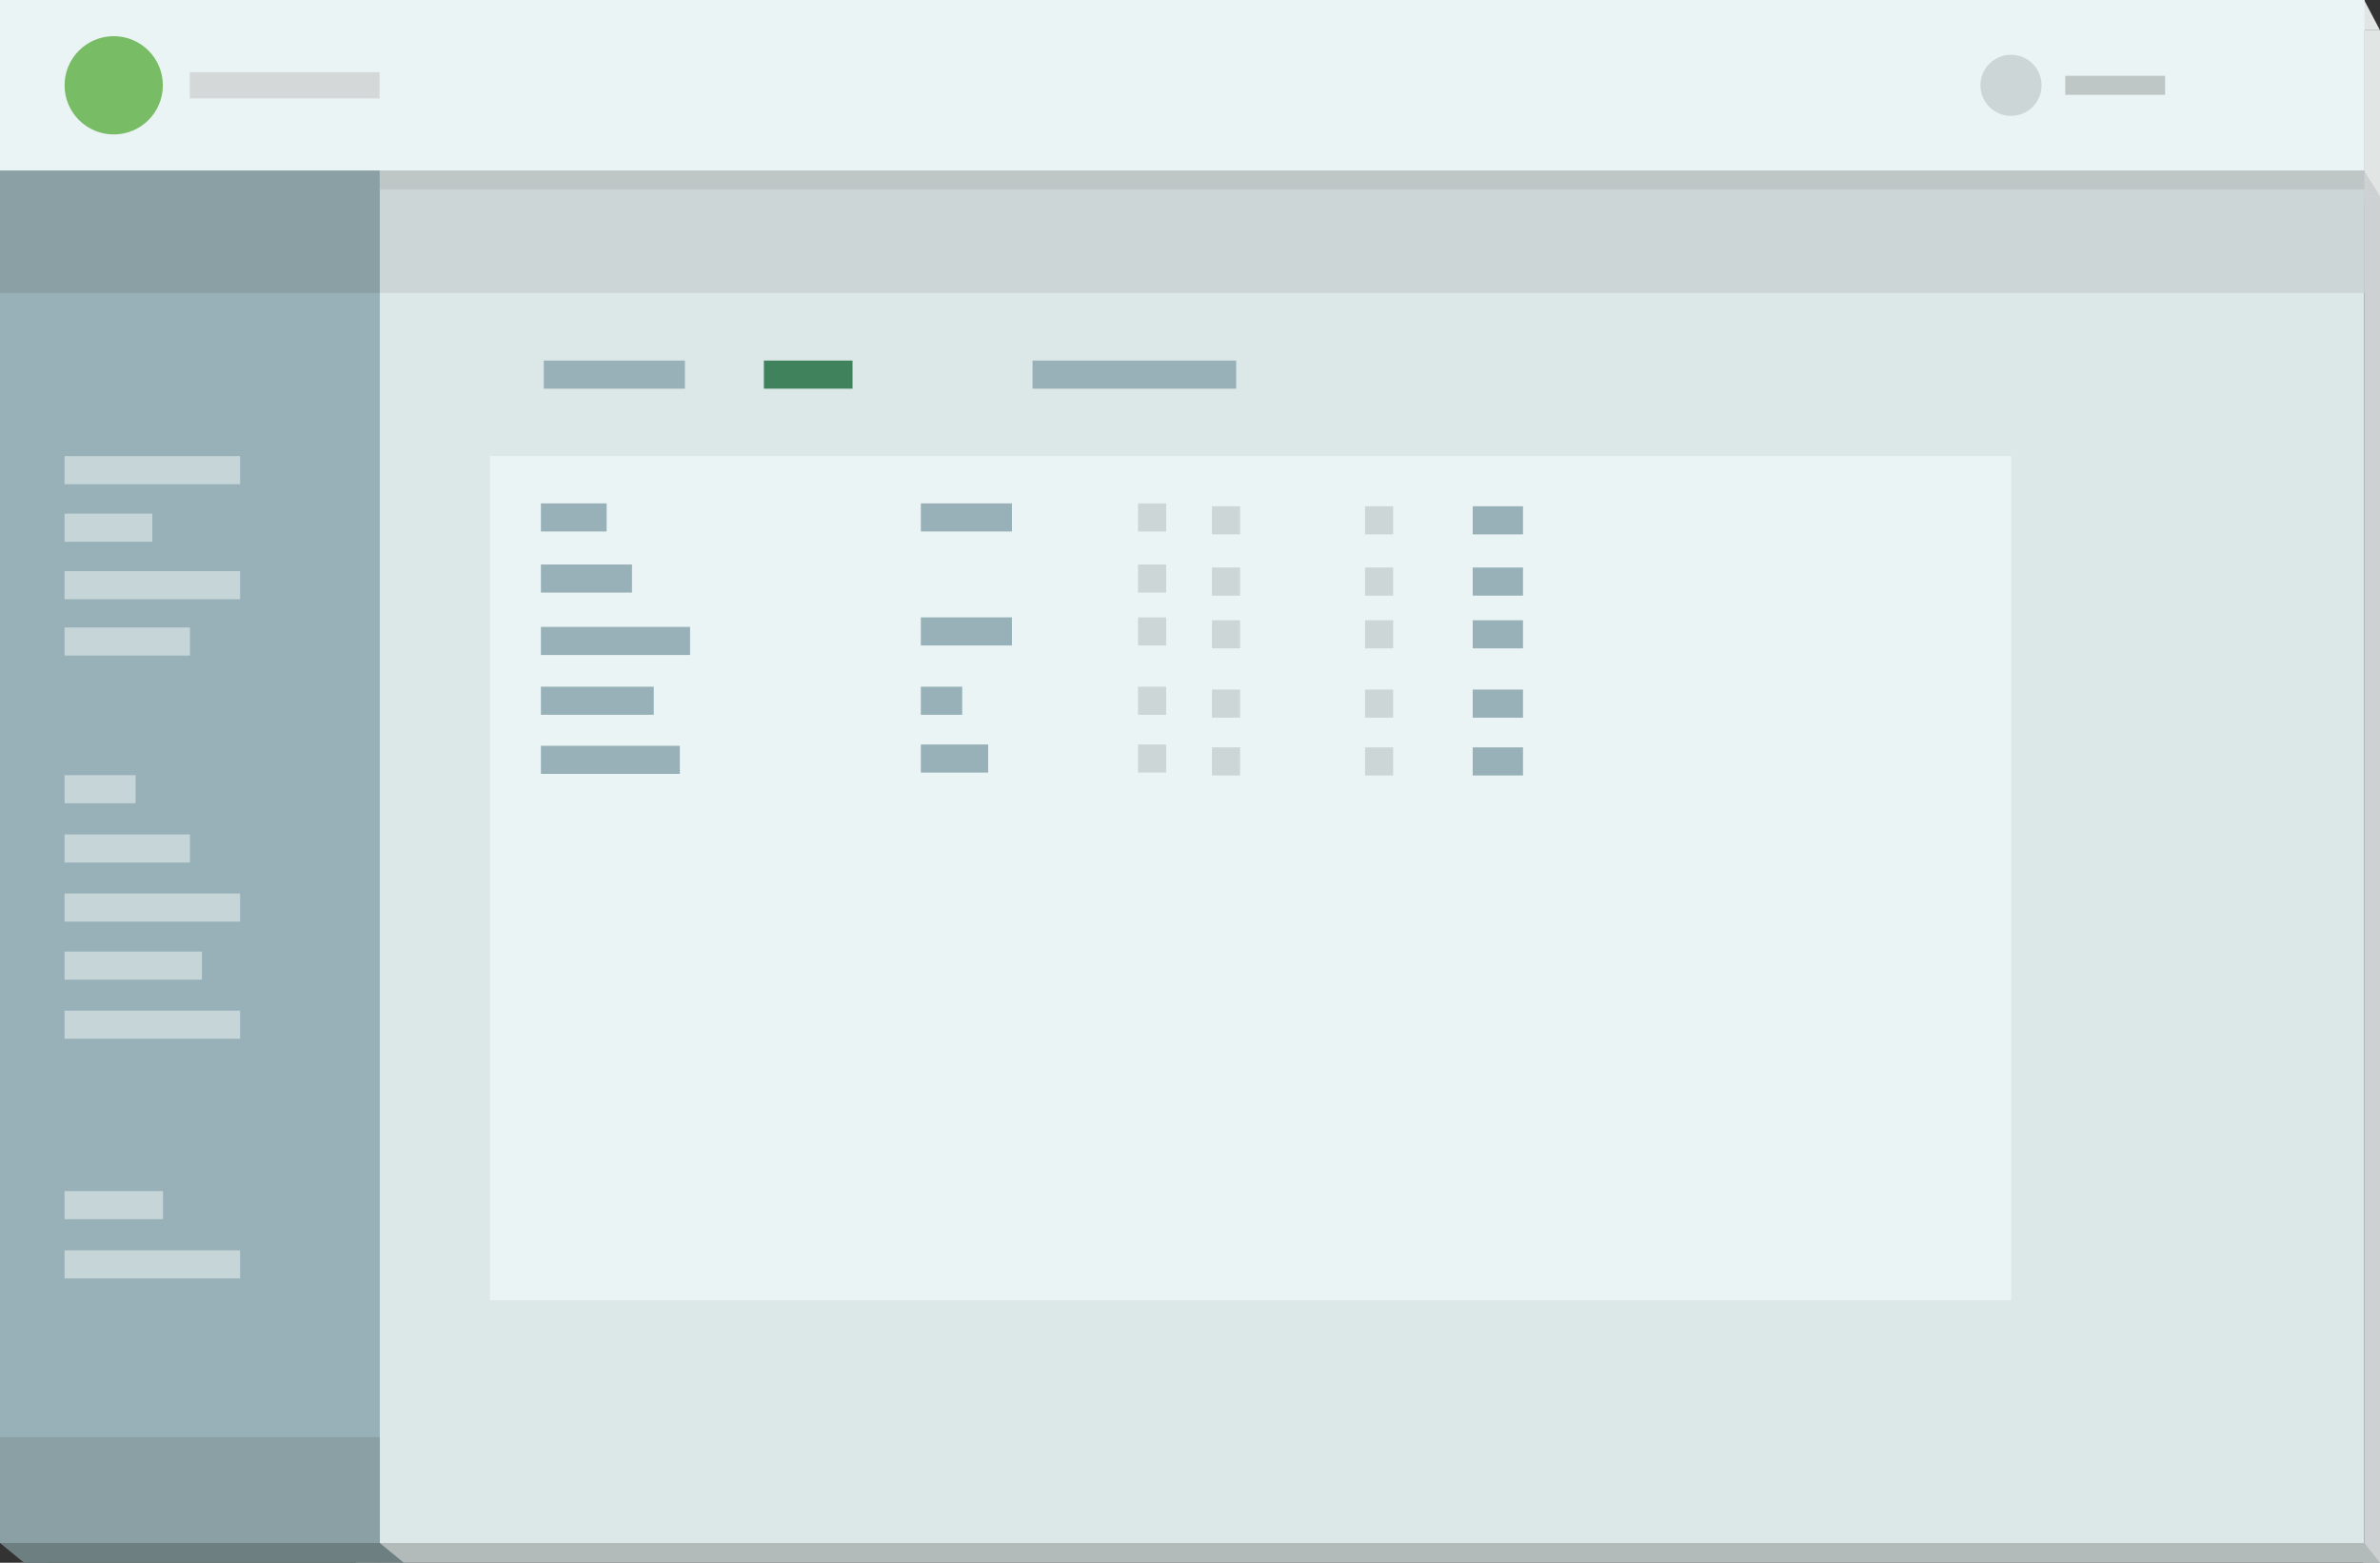 <svg id="Layer_1" data-name="Layer 1" xmlns="http://www.w3.org/2000/svg" viewBox="0 0 165.13 108.44"><rect x="0" y="0" width="165.13" height="108.44" fill="#333333" stroke="none"/><defs><style>.cls-1{fill:#e1e5e4;}.cls-2{fill:#dce7e7;}.cls-3{fill:#6e7f82;}.cls-4{fill:#b3baba;}.cls-5{fill:#cdd1d1;}.cls-6{fill:#98b1b8;}.cls-7{fill:#8ba0a5;}.cls-8{fill:#eaf4f4;}.cls-9{fill:#ccd6d6;}.cls-10{fill:#bfc6c6;}.cls-11{fill:#d4d8d9;}.cls-12{fill:#c5d5d8;}.cls-13{fill:#79bc66;}.cls-14{fill:#3f825b;}</style></defs><title>Step_1</title><rect class="cls-1" x="164.05" y="2.1" width="1.09" height="12.17"/><rect class="cls-2" width="164.05" height="107.07"/><polygon class="cls-3" points="0 107.07 1.67 108.44 3.33 108.44 1.67 107.07 0 107.07"/><rect class="cls-4" x="24.68" y="107.07" width="140.45" height="1.38"/><polygon class="cls-1" points="162.93 0 164.03 2.1 165.13 2.1 164.03 0 162.93 0"/><polygon class="cls-5" points="162.93 11.84 164.03 13.62 165.13 13.62 164.03 11.84 162.93 11.84"/><polygon class="cls-3" points="24.68 107.07 26.35 108.44 28.02 108.44 26.35 107.07 24.68 107.07"/><rect class="cls-6" width="26.35" height="107.07"/><rect class="cls-5" x="164.05" y="13.62" width="1.09" height="94.82"/><polygon class="cls-4" points="162.96 107.07 164.04 108.44 165.13 108.44 164.04 107.07 162.96 107.07"/><rect class="cls-7" width="26.35" height="20.33"/><rect class="cls-7" y="99.73" width="26.35" height="7.34"/><rect class="cls-8" width="164.05" height="11.83"/><rect class="cls-8" x="33.99" y="31.65" width="105.55" height="58.58"/><rect class="cls-9" x="26.35" y="11.83" width="137.7" height="8.5"/><rect class="cls-10" x="26.35" y="11.83" width="137.7" height="1.32"/><rect class="cls-10" x="143.29" y="5.26" width="6.93" height="1.32"/><rect class="cls-11" x="13.17" y="5.01" width="13.17" height="1.82"/><rect class="cls-6" x="37.53" y="34.93" width="4.56" height="1.95"/><rect class="cls-6" x="37.53" y="39.17" width="6.32" height="1.95"/><rect class="cls-6" x="63.89" y="34.93" width="6.32" height="1.95"/><rect class="cls-6" x="63.89" y="42.84" width="6.32" height="1.95"/><rect class="cls-6" x="63.89" y="47.65" width="2.87" height="1.95"/><rect class="cls-6" x="63.89" y="51.66" width="4.67" height="1.95"/><rect class="cls-6" x="37.53" y="43.5" width="10.35" height="1.95"/><rect class="cls-6" x="37.53" y="47.65" width="7.83" height="1.95"/><rect class="cls-6" x="37.53" y="51.75" width="9.64" height="1.95"/><rect class="cls-12" x="4.48" y="31.65" width="12.18" height="1.95"/><rect class="cls-12" x="4.48" y="35.64" width="6.09" height="1.95"/><rect class="cls-12" x="4.48" y="39.63" width="12.18" height="1.95"/><rect class="cls-12" x="4.48" y="43.54" width="8.7" height="1.95"/><rect class="cls-12" x="4.48" y="53.79" width="4.93" height="1.95"/><rect class="cls-12" x="4.48" y="57.9" width="8.7" height="1.95"/><rect class="cls-12" x="4.48" y="62" width="12.18" height="1.95"/><rect class="cls-12" x="4.48" y="82.65" width="6.83" height="1.95"/><rect class="cls-12" x="4.48" y="86.76" width="12.18" height="1.95"/><rect class="cls-12" x="4.48" y="66.03" width="9.53" height="1.95"/><rect class="cls-12" x="4.48" y="70.13" width="12.18" height="1.95"/><rect class="cls-9" x="78.96" y="34.93" width="1.95" height="1.95"/><rect class="cls-9" x="78.96" y="42.84" width="1.95" height="1.95"/><rect class="cls-9" x="78.96" y="39.17" width="1.95" height="1.95"/><rect class="cls-9" x="78.96" y="47.65" width="1.95" height="1.95"/><rect class="cls-9" x="78.96" y="51.66" width="1.95" height="1.95"/><rect class="cls-9" x="84.09" y="35.13" width="1.95" height="1.95"/><rect class="cls-9" x="84.09" y="43.04" width="1.95" height="1.95"/><rect class="cls-9" x="84.09" y="39.38" width="1.95" height="1.95"/><rect class="cls-9" x="84.09" y="47.85" width="1.95" height="1.95"/><rect class="cls-9" x="84.09" y="51.86" width="1.95" height="1.95"/><rect class="cls-9" x="94.71" y="35.13" width="1.95" height="1.95"/><rect class="cls-9" x="94.71" y="43.04" width="1.95" height="1.95"/><rect class="cls-9" x="94.71" y="39.38" width="1.95" height="1.95"/><rect class="cls-9" x="94.71" y="47.85" width="1.95" height="1.95"/><rect class="cls-9" x="94.71" y="51.86" width="1.95" height="1.95"/><rect class="cls-6" x="102.18" y="35.13" width="3.49" height="1.95"/><rect class="cls-6" x="102.18" y="43.04" width="3.49" height="1.95"/><rect class="cls-6" x="102.18" y="39.38" width="3.49" height="1.95"/><rect class="cls-6" x="102.18" y="47.85" width="3.49" height="1.95"/><rect class="cls-6" x="102.18" y="51.86" width="3.49" height="1.95"/><circle class="cls-13" cx="7.89" cy="5.92" r="3.41"/><circle class="cls-9" cx="139.53" cy="5.92" r="2.12"/><rect class="cls-3" x="1.67" y="107.07" width="24.68" height="1.38"/><polygon class="cls-4" points="163.66 107.53 164.24 107.53 165.07 108.44 163.95 108.44 163.66 107.53"/><rect class="cls-6" x="37.73" y="25.02" width="9.79" height="1.95"/><rect class="cls-6" x="71.64" y="25.02" width="14.13" height="1.95"/><rect class="cls-14" x="53" y="25.02" width="6.15" height="1.95"/></svg>